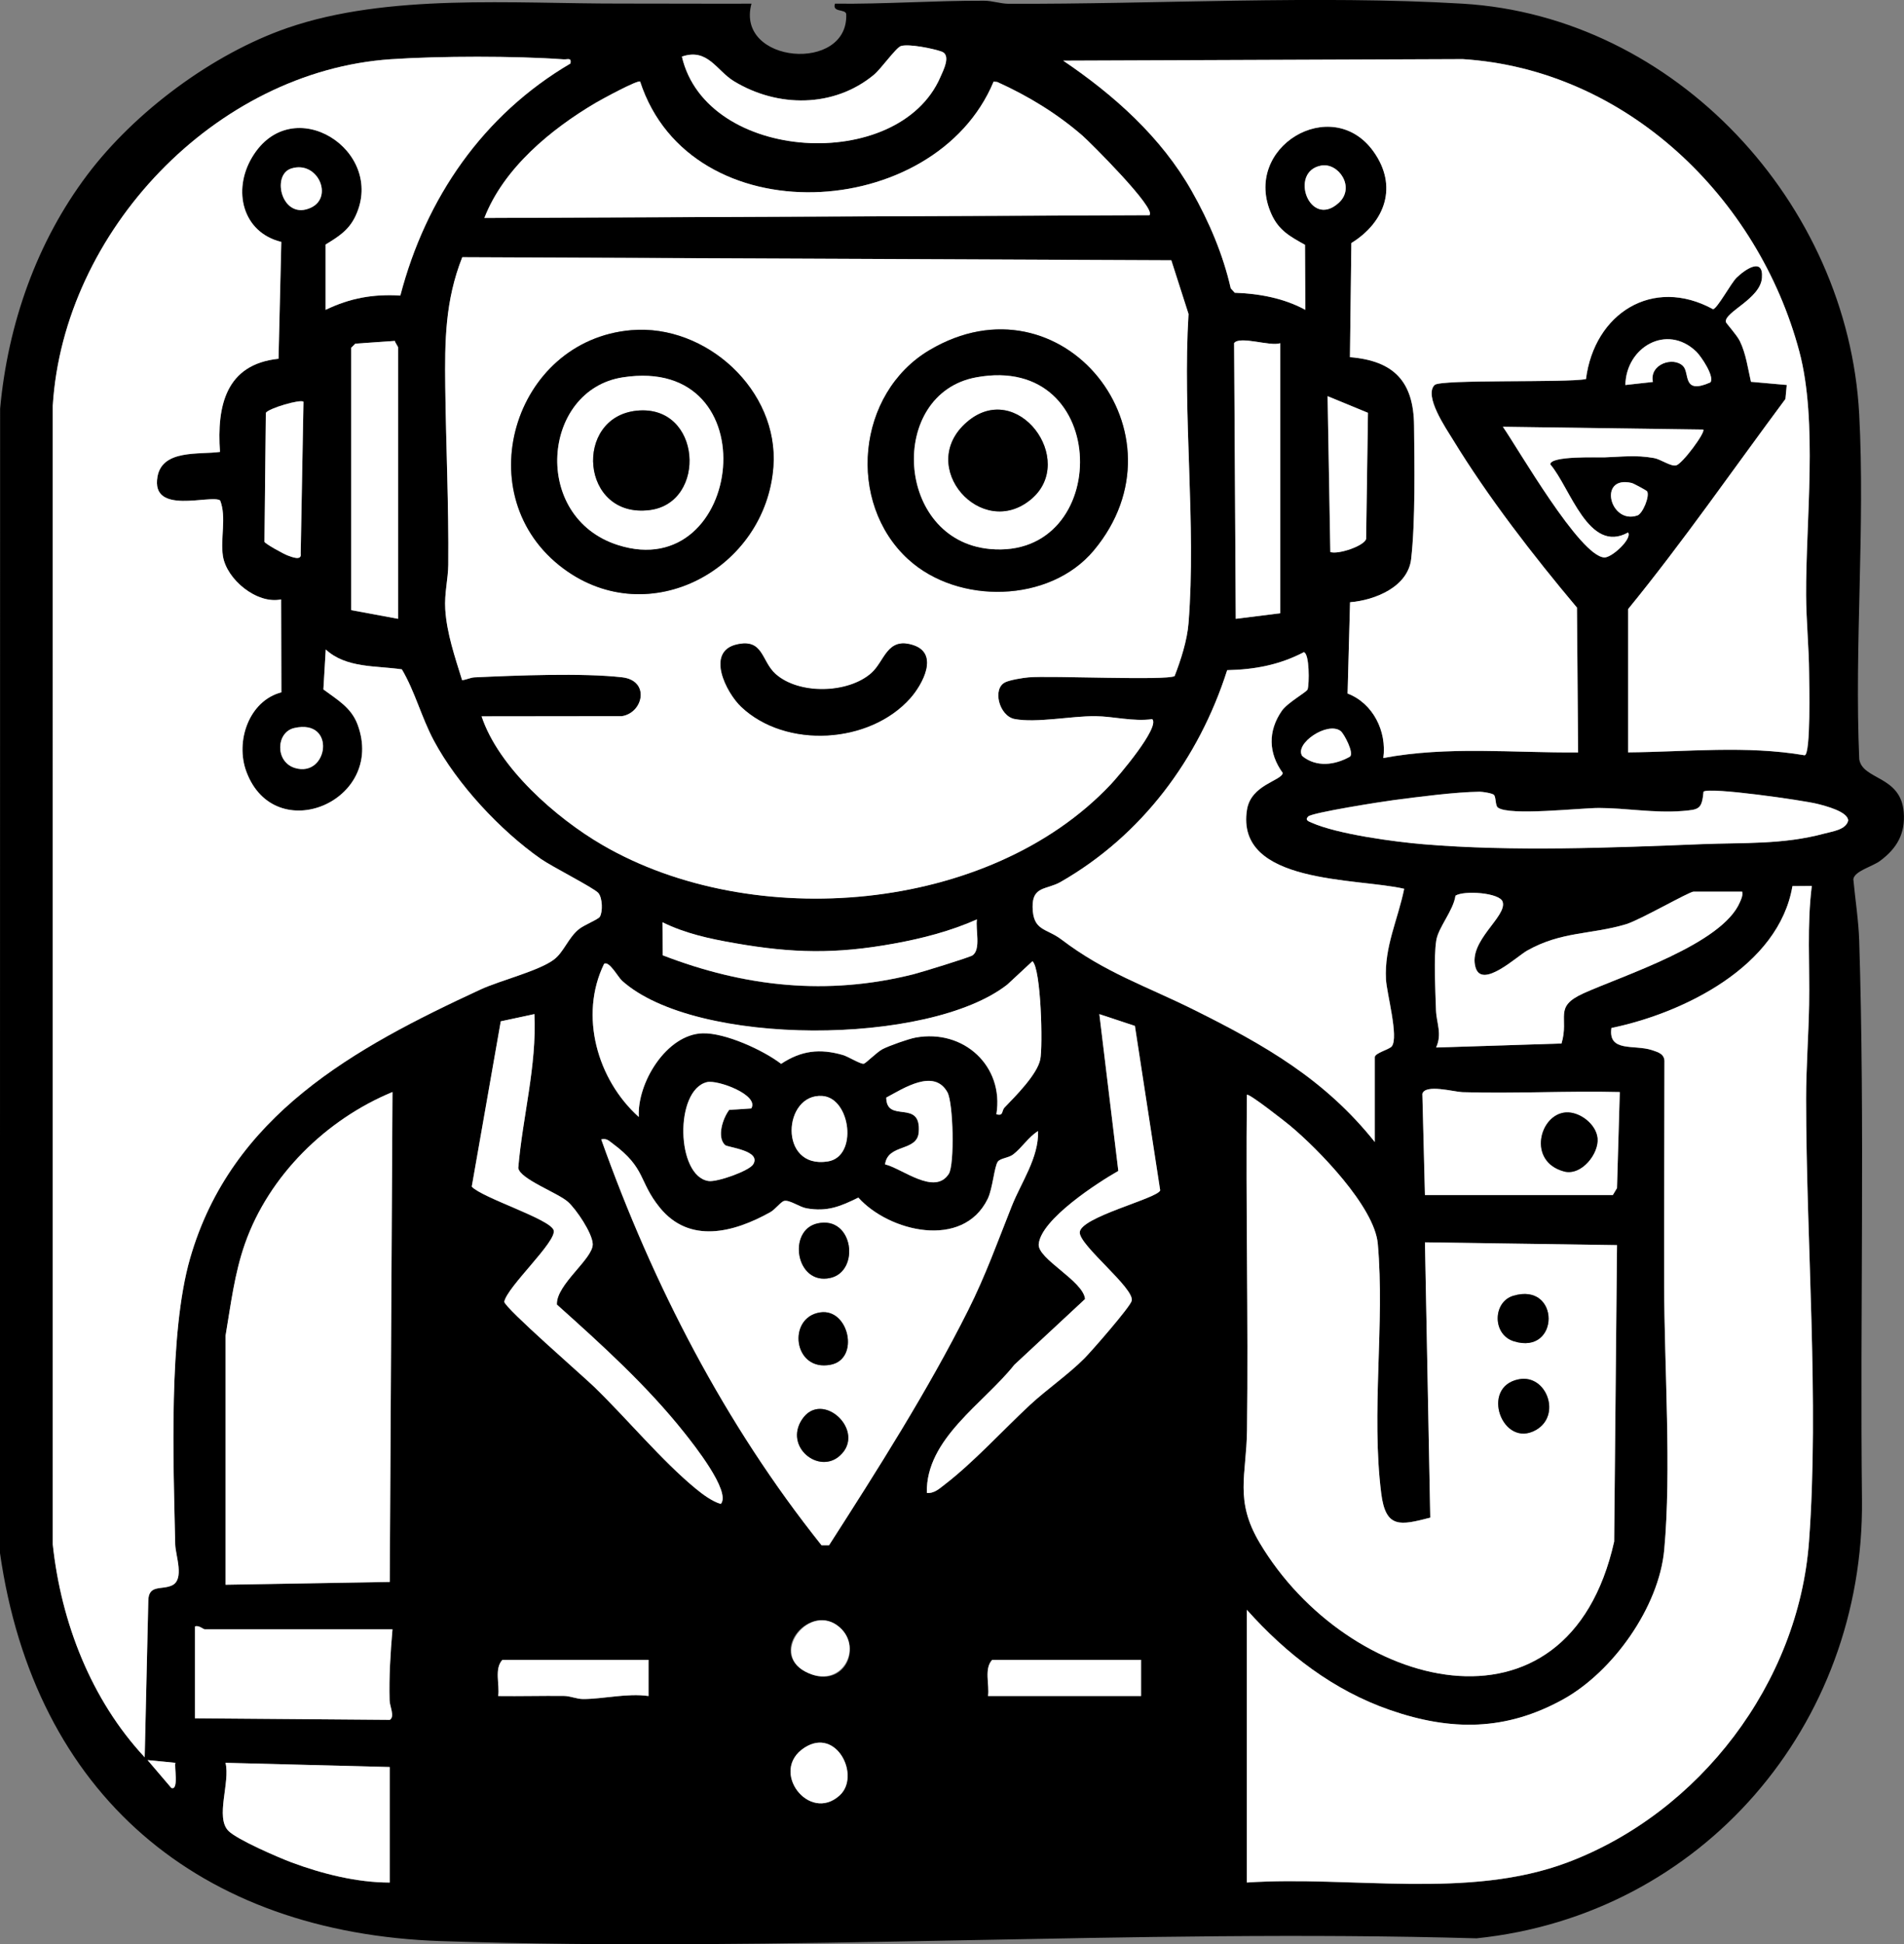 <?xml version="1.0" encoding="UTF-8"?>
<svg id="Layer_2" data-name="Layer 2" xmlns="http://www.w3.org/2000/svg" viewBox="0 0 347.97 355.26">
  <rect x="0" y="0" width="347.97" height="355.26" fill="#808080" stroke="none"/>
  <defs>
    <style>
      .cls-1 {
        fill: #fff;
      }
    </style>
  </defs>
  <g id="Layer_1-2" data-name="Layer 1">
    <path d="M15.99,31.9c8.69-11.51,22.86-22.06,36.53-26.79C70.85-1.23,93.83.68,113.16.65c8.06-.01,16.13.05,24.18.02-3.01,11.01,17.84,12.7,17.31,1.86-.23-.93-2.6-.22-2.05-1.86,9.09.1,18.13-.57,27.23-.54,1.56,0,2.96.55,4.53.56,26.92.09,56.36-1.6,82.92-.02,38.97,2.32,70.45,36.53,72.5,74.99,1.1,20.66-.89,42.29.01,63.06.6,3.83,7.58,2.96,8.13,9.67.32,3.92-1.24,6.63-4.35,8.93-1.38,1.02-4.64,1.83-4.86,3.32.33,3.53.96,7.66,1.07,11.15,1.06,33.68.14,68.42.51,102.23.45,41.21-29.25,75.9-70.44,80.15-62.83-1.78-126.54,2.61-189.25.51-44.22-1.48-74.28-26.72-80.61-70.96L.02,74.68c1.41-15.4,6.65-30.43,15.97-42.78ZM124.62,10.34c4.5,19.38,39.61,21.36,47.24,3.75.54-1.24,2.01-4.03.22-4.67-1.54-.55-5.96-1.45-7.42-1.01-.9.27-3.62,4.15-4.93,5.24-7.32,6.08-17.61,6.05-25.61,1.18-3.18-1.94-4.79-6.11-9.5-4.49ZM59.52,44.67v11.95c4.49-2.16,8.65-2.91,13.66-2.61,4.65-17.81,15.11-33.02,31.09-42.4.21-1.15-.5-.7-1.26-.76-8.87-.64-22.67-.62-31.56-.02-32.11,2.16-59.83,31.47-61.8,63.32v208.06c1.53,14.27,7.03,28.4,16.8,38.89l.66-28.61c.05-3,2.43-1.93,4.31-2.79,2.37-1.08.66-5.48.61-7.48-.33-14.8-1.25-38.49,2.71-52.26,7.53-26.19,29.97-38.46,53.08-49.15,3.62-1.68,10.57-3.36,13.38-5.44,1.84-1.36,2.63-3.98,4.6-5.58.96-.78,3.53-1.78,3.83-2.27.55-.91.48-3.43-.26-4.33s-8.49-4.82-10.53-6.25c-7.41-5.19-15.28-13.64-19.56-21.64-2.25-4.22-3.45-8.97-5.83-12.99-4.71-.69-10.22-.2-13.91-3.63l-.43,7.3c2.53,1.89,5.1,3.3,6.26,6.45,5.15,13.98-15.11,22.49-20.32,8.62-2.1-5.58.46-12.99,6.38-14.54l-.04-16.98c-4.45.93-9.98-3.65-10.64-7.91-.5-3.2.69-7.13-.51-10.17-1.67-1.16-12.73,2.82-11.45-4.35.9-5.02,7.68-3.99,11.42-4.52-.59-8.39,1.05-16.01,10.7-17.02l.51-21.35c-7.1-1.74-8.98-9.42-5.32-15.5,7.32-12.18,24.49-1.21,18.89,10.75-1.23,2.62-3.1,3.77-5.46,5.22ZM297.55,111.29v26.19c10.77-.09,21.56-1.3,32.26.53,1.16-.1.83-13.36.82-15.05-.03-4.62-.53-9.55-.55-14.2-.06-13.7,2.17-31.74-1.24-44.53-7.5-28.14-31.64-51.53-61.52-53.42l-73.01.28c9.29,6.29,17.9,13.96,23.49,23.82,3.15,5.56,5.71,11.54,7.13,17.79l.73.8c4.44.15,8.97.98,12.9,3.12l-.06-11.88c-2.68-1.5-4.78-2.61-6.12-5.57-5.55-12.24,11.01-22.1,18.62-11.5,4.53,6.31,2.18,12.91-4.03,16.75l-.26,20.85c8.01.66,11.64,4.42,11.72,12.48.07,7.08.26,17.44-.53,24.39-.58,5.1-6.6,7.54-11.17,7.91l-.45,16.68c4.65,1.76,7.2,6.89,6.53,11.78,11.83-2.21,23.68-.92,35.6-1.02l-.21-26.46c-7.95-9.46-16.24-20.17-22.7-30.74-1.23-2.01-5.32-7.96-3.31-9.94,1.09-1.07,24.13-.37,27.66-1.08,1.52-11.95,12.14-18.81,23.22-12.77.75-.06,3.29-4.77,4.3-5.75,1.54-1.5,4.93-3.87,4.64.02s-6.9,6.24-6.6,8.07c.04.22,2.04,2.39,2.58,3.53,1.11,2.32,1.44,4.93,2.01,7.4l6.54.58-.24,2.56c-9.55,12.83-18.64,25.99-28.75,38.39ZM116.99,14.91c-.42-.36-7.02,3.22-8.09,3.86-8.24,4.85-16.85,11.96-20.38,21.06l121.55-.51c1.38-1.19-10.97-13.43-12.2-14.5-4.68-4.07-9.96-7.29-15.61-9.84l-.67-.07c-10.68,25.69-55.39,28.21-64.6,0ZM241.47,30.25c-6,1.07-2.12,11.68,3.2,6.81,3.07-2.81-.02-7.37-3.2-6.81ZM53.26,30.78c-3.82,1.17-1.68,9.67,3.6,7.15,4.12-1.96,1.2-8.63-3.6-7.15ZM214.06,47.55l-129.57-.56c-3.13,7.91-3.21,15.24-3.11,23.64.13,10.79.65,21.68.55,32.55-.02,2.6-.73,5.19-.55,8.14.28,4.4,1.79,8.79,3.08,12.95.78-.06,1.48-.47,2.28-.51,7.53-.35,19.76-.84,26.97-.01,5.13.59,3.89,6.49-.04,7.1l-25.65.03c3.11,9.36,13.6,18.57,22.03,23.48,27.49,16.01,70.68,12.54,92.93-11.01,1.44-1.52,9.06-10.47,7.61-11.96-3.45.5-7.13-.51-10.4-.54-4.41-.03-10.78,1.28-14.76.52-2.82-.54-4.14-5.59-1.67-6.73.88-.41,3.16-.79,4.21-.88,3.95-.35,25.4.63,26.71-.24,1.13-2.92,2.29-6.48,2.54-9.67,1.44-18.14-1.13-38.15,0-56.49l-3.15-9.82ZM307.61,66.91c1.24,1.29-.21,5.26,4.98,2.96.8-1.07-1.7-4.76-2.58-5.62-5.41-5.21-12.86-.76-12.96,6.1l5.03-.56c-.69-3.27,3.77-4.71,5.53-2.88ZM72.75,113.07v-49.59c0-.19-.52-.82-.59-1.19l-7.22.5-.76.77v47.92s8.57,1.59,8.57,1.59ZM233.98,62.72c-1.86.63-7.39-1.42-8.43-.02l.3,50.38,8.14-1.02v-49.33ZM243.13,100.87c1.43.47,6.08-1.07,6.53-2.37l.34-23.07-7.38-3.04.5,28.48ZM55.46,73.4c-.53-.52-6.38,1.21-6.87,2.03l-.25,23.55c.09.37,3.57,2.27,4.22,2.5.73.26,2.63,1.09,2.4-.35l.51-27.74ZM311.28,78.49l-36.62-.51c2.82,4.04,14.1,23.73,18.56,23.88,1.37.05,5.14-3.44,4.32-4.56-7.23,4-10.57-8.23-14.22-12.46.08-1.58,8.52-1.23,9.9-1.27,3.16-.09,5.65-.48,9.04.12,1.26.22,3.09,1.6,4.08,1.34,1.13-.29,5.4-6.05,4.94-6.54ZM301.02,89.77c-.08-.14-2.47-1.44-2.82-1.52-6.22-1.45-3.99,7.63,1.04,5.94.97-.32,2.3-3.54,1.78-4.42ZM251.27,208.69v-15.51c0-.77,2.63-1.39,3.1-1.98,1.32-1.67-.92-9.65-1.06-12.26-.31-5.97,2.17-10.85,3.33-16.53-8.59-2.02-30.89-.78-28.73-14.45.73-4.59,6.3-5.27,6.54-6.71-2.62-3.59-2.75-7.63-.18-11.35,1.05-1.52,4.55-3.43,4.72-3.93.32-.97.36-6.58-.7-6.79-4.45,2.33-8.99,3.17-14,3.28-5.18,16.22-15.62,30.22-30.46,38.71-2.53,1.45-5.15.71-5.1,4.55.06,4.44,2.48,3.84,5.25,5.94,8.06,6.12,15.3,8.42,24.26,12.87,12.88,6.41,23.9,12.68,33.05,24.17ZM53.79,133.02c-3.36.75-3.56,6.21.13,7.31,6.06,1.81,7.61-9.05-.13-7.31ZM245.01,133.57c-2.41-1.82-8.53,2.34-7.01,4.58,2.58,2.1,5.97,1.66,8.72.1.79-.67-1.11-4.22-1.71-4.68ZM273.02,145.23c-.3-.3-2.06-.58-2.62-.58-4.53.06-11.13.93-15.76,1.54-2.05.27-14.88,2.28-15.58,2.99-.65.67.1.89.64,1.13,4.73,2.1,15.15,3.5,20.47,3.94,16.27,1.36,34.48.63,50.83-.02,7.73-.31,14.81.12,22.46-1.95,1.43-.39,3.89-.68,4.29-2.35,0-1.65-4.23-2.71-5.62-3.06-2.53-.65-19.77-3.12-20.81-2.23-.31,3.21-.8,3.28-3.85,3.53-5.11.42-10.37-.54-15.25-.55-3.43,0-16.44,1.49-18.49-.08-.5-.38-.31-1.9-.73-2.33ZM227.87,294.14v49.84c19.1-1.27,40.49,3.17,58.63-3.68,24.1-9.09,42.19-32.74,44.11-58.63,1.9-25.65-.52-54.91-.53-80.89,0-5.7.45-11.52.55-17.25.13-7.22-.41-14.5.49-21.64l-3.54.03c-2.46,14.62-19.86,23.19-33.08,25.92-.64,4.51,4.18,2.98,7.4,4.04,1.24.41,2.39.73,2.29,2.29,0,13.58-.08,27.16-.05,40.74.03,14.84,1.36,33.76.01,48.29-.97,10.47-9.38,22.27-18.47,27.31-10.42,5.77-20.43,5.83-31.63,1.96-10.37-3.59-18.96-10.23-26.18-18.32ZM318.4,162.92h-8.9c-.8,0-9.81,5.2-12.35,5.96-6.44,1.93-11.76,1.26-18.07,4.82-1.84,1.04-8.21,7.04-9.41,3.1-1.47-4.84,5.83-9.33,4.94-12.03-.55-1.66-7.07-2.11-8.62-1.11-.38,2.73-3.13,5.77-3.51,8.19-.49,3.13-.16,9.28-.05,12.71.07,2.31,1.17,4.37.02,6.84l22.92-.73c1.45-4.83-1.54-6.65,4.04-9.18,7.21-3.26,25.36-8.98,28.58-16.68.27-.64.53-1.15.4-1.89ZM121.12,174.56c15.01,5.79,30.05,7.42,45.83,3.46,1.36-.34,10.26-3.08,10.79-3.45,1.57-1.1.51-4.76.8-6.57-4.77,2.13-10.01,3.49-15.16,4.42-10.64,1.93-18.47,1.78-29.1-.08-4.55-.8-9.06-1.76-13.21-3.82l.05,6.05ZM188.7,175.63l-4.61,4.28c-14.27,11.21-56.96,11.43-70.42-.7-.7-.63-2.37-3.74-3.28-3.07-4.59,9.42-1.23,21.17,6.35,27.97-.35-6.2,5.06-15.12,11.69-15.29,4.09-.11,11.02,3.05,14.32,5.58,3.68-2.44,7.05-2.84,11.27-1.62,1.03.3,3.25,1.72,3.84,1.6.36-.07,2.4-2.13,3.43-2.67,1.18-.62,4.74-1.88,6.03-2.11,8.82-1.62,16.21,5.24,14.77,14.01,1.36.38.9-.63,1.51-1.25,1.99-2.06,5.95-6.02,6.51-8.77.5-2.44.15-16.52-1.42-17.94ZM97.67,185.3l-6.16,1.32-5.3,30.21c1.92,2.08,14.37,5.95,14.97,7.97s-8.5,10.31-9.03,13.07c.25,1.27,14.35,13.52,16.46,15.57,5.94,5.75,12.35,13.49,18.54,18.58,1.25,1.03,3.01,2.34,4.58,2.79,1.94-2.24-5.11-11.04-6.62-12.95-6.86-8.65-15.14-16.14-23.34-23.48-.17-3.66,6.65-8.38,6.55-11.07-.08-2.01-3.03-6.37-4.53-7.7-1.87-1.67-8.78-4.16-9.08-6.19.79-9.4,3.4-18.63,2.95-28.11ZM207.41,187.45l-6.49-2.15,3.47,28.65c-3.74,2.12-14.16,8.85-14.55,13.39-.23,2.71,8.16,6.69,8.47,10.02l-12.92,12.01c-5.62,7.08-16.2,13.5-16,23.41,1.31.16,2.34-.81,3.29-1.54,5.24-4.03,10.6-9.91,15.52-14.49,3.1-2.89,7.03-5.57,10-8.56,1.34-1.35,8.31-9.33,8.63-10.49.62-2.24-9.48-10.06-9.49-12.49-.01-2.8,14.21-6.22,14.7-7.7l-4.62-30.06ZM137.29,202.54c1.55-2.45-6.13-5.29-8.08-4.82-5.97,1.43-5.65,17.22.29,18.07,1.58.23,7.39-1.85,8.14-3.03,1.6-2.56-4.66-3.09-5.14-3.55-1.53-1.47-.39-4.91.77-6.42l4.02-.26ZM161.75,212.75c3.16.77,9.07,5.76,11.65,1.74,1.08-1.69.84-12.96-.25-14.91-2.46-4.42-8.06-.69-11.18.97.04,4.83,6.45.13,5.93,6.37-.3,3.56-5.64,2.01-6.15,5.83ZM260.42,218.36h34.33l.76-1.27.51-17.55c-9.56-.24-19.19.32-28.76.02-1.49-.05-6.79-1.54-7.32.3l.47,18.5ZM71.73,199.54c-12.1,4.99-22.58,15.25-26.96,27.71-1.92,5.46-2.59,11.1-3.54,16.8v45.52s30-.51,30-.51l.5-89.51ZM150.33,200.26c-7.26-.57-8.15,13.42.97,11.96,5.54-.89,4.17-11.56-.97-11.96ZM261.39,277.3c-5.45,1.4-8.14,2.07-8.96-4.42-1.87-14.82.67-31.03-.63-45.65-.6-6.74-10.91-17.3-16.06-21.58-.69-.57-7.58-6-7.86-5.61-.23,20.42.28,40.88.02,61.31-.1,8.21-2.32,12.76,2.3,20.53,16.01,26.94,56.3,37.77,64.8-.22l.52-54.16-35.1-.51.97,50.3ZM151.51,282.35c8.86-13.81,18.07-28.28,25.43-42.96,3.2-6.38,5.35-12.41,7.96-18.99,1.78-4.48,4.94-8.81,4.82-13.74-1.79,1.09-2.95,3.06-4.59,4.3-.82.62-2.3.66-2.77,1.29-.65.88-.93,4.91-1.85,6.8-4.53,9.29-18.04,6-23.64-.23-3.28,1.61-5.68,2.63-9.49,1.95-1.26-.22-3.11-1.59-4.08-1.34-.61.16-1.61,1.55-2.55,2.07-6.68,3.72-14.75,5.83-20.18-.87-3.91-4.83-2.45-7.14-8.63-11.71-.7-.51-1.03-.95-2.06-.74,9.45,26.57,22.62,52.08,40.26,74.15h1.37ZM153.46,297.35c-5.32-4.7-13.15,4.44-6.3,8.08s10.69-4.2,6.3-8.08ZM71.73,297.7h-34.33c-.26,0-1.07-.8-1.78-.51v16.78l35.63.28c.95-.61-.02-2.44-.05-3.56-.11-4.37.16-8.66.53-12.99ZM118.52,303.29h-26.7c-1.53,1.62-.47,4.5-.77,6.61,3.98.05,7.99-.06,11.98-.02,1.22.01,2.36.57,3.54.57,3.7,0,8.03-1.11,11.95-.55v-6.61ZM208.54,303.29h-27.21c-1.53,1.62-.47,4.5-.76,6.61h27.97v-6.61ZM153.46,328.05c3.85-3.52-.54-12.52-6.43-8.72-6.52,4.2.83,13.83,6.43,8.72ZM32.06,322.11l-5.09-.5,4.33,5.08c1.43.6.51-4,.76-4.57ZM71.22,343.98v-21.11l-30.01-.77c.89,3.54-1.92,9.98.54,12.44,1.61,1.61,9.1,4.85,11.53,5.76,5.59,2.08,11.92,3.67,17.94,3.68Z"/>
    <path class="cls-1" d="M59.52,44.67c2.36-1.45,4.23-2.6,5.46-5.22,5.6-11.96-11.57-22.93-18.89-10.75-3.66,6.08-1.78,13.77,5.32,15.5l-.51,21.35c-9.65,1.01-11.29,8.62-10.7,17.02-3.75.53-10.53-.51-11.42,4.52-1.28,7.17,9.78,3.19,11.45,4.35,1.2,3.04,0,6.98.51,10.17.67,4.26,6.2,8.84,10.64,7.91l.04,16.98c-5.93,1.55-8.48,8.97-6.38,14.54,5.21,13.86,25.47,5.35,20.32-8.62-1.16-3.15-3.73-4.56-6.26-6.45l.43-7.3c3.69,3.43,9.2,2.95,13.91,3.63,2.38,4.01,3.58,8.77,5.83,12.99,4.27,8,12.15,16.45,19.56,21.64,2.04,1.43,9.78,5.34,10.53,6.25s.82,3.41.26,4.33c-.3.49-2.87,1.49-3.83,2.27-1.96,1.59-2.76,4.22-4.6,5.58-2.81,2.08-9.76,3.77-13.38,5.44-23.11,10.69-45.54,22.97-53.08,49.15-3.96,13.77-3.04,37.46-2.71,52.26.05,2,1.76,6.4-.61,7.48-1.88.86-4.27-.21-4.31,2.79l-.66,28.61c-9.78-10.49-15.27-24.62-16.8-38.89V74.14c1.96-31.85,29.69-61.15,61.79-63.32,8.89-.6,22.69-.62,31.56.02.76.05,1.47-.39,1.26.76-15.98,9.39-26.44,24.59-31.09,42.4-5.01-.29-9.17.46-13.66,2.61v-11.95Z"/>
    <path class="cls-1" d="M214.06,47.55l3.15,9.82c-1.13,18.34,1.44,38.35,0,56.49-.25,3.18-1.41,6.75-2.54,9.67-1.32.87-22.77-.11-26.71.24-1.04.09-3.33.47-4.21.88-2.48,1.14-1.15,6.19,1.67,6.73,3.98.76,10.35-.56,14.76-.52,3.27.03,6.95,1.03,10.4.54,1.46,1.48-6.17,10.44-7.61,11.96-22.25,23.55-65.44,27.03-92.93,11.01-8.43-4.91-18.92-14.12-22.03-23.48l25.65-.03c3.93-.62,5.17-6.51.04-7.1-7.21-.83-19.44-.34-26.97.01-.79.04-1.5.45-2.28.51-1.29-4.16-2.81-8.55-3.08-12.95-.18-2.95.53-5.54.55-8.14.1-10.87-.42-21.76-.55-32.55-.1-8.39-.02-15.72,3.11-23.64l129.57.56ZM115.36,60.33c-21.61,1.85-30.14,30.43-12.35,43.59,15.7,11.61,36.94.02,38.33-18.63,1.04-13.94-12.28-26.13-25.98-24.96ZM166,102.21c9.07,8.3,25.82,8.02,33.88-1.61,17.86-21.34-5.76-51-30.01-36.62-13.35,7.92-15.18,27.89-3.87,38.24ZM135.49,129.17c8.12,7.67,23.42,6.77,30.86-1.59,2.19-2.46,5.36-8.16.52-9.7-4.79-1.53-5.15,2.95-7.64,5.13-4.27,3.75-13.2,3.96-17.48.16-2.66-2.36-2.21-6.52-7.09-5.41-5.7,1.3-1.97,8.77.83,11.41Z"/>
    <path class="cls-1" d="M227.87,294.14c7.22,8.09,15.82,14.73,26.18,18.32,11.19,3.88,21.2,3.81,31.63-1.96,9.09-5.03,17.5-16.84,18.47-27.31,1.34-14.53.01-33.45-.01-48.29-.03-13.58.04-27.16.05-40.74.1-1.55-1.05-1.88-2.29-2.29-3.23-1.06-8.05.46-7.4-4.04,13.22-2.73,30.62-11.3,33.08-25.92l3.54-.03c-.9,7.14-.36,14.42-.49,21.64-.1,5.72-.55,11.55-.55,17.25,0,25.97,2.42,55.24.53,80.89-1.91,25.89-20.01,49.54-44.11,58.63-18.14,6.84-39.53,2.41-58.63,3.68v-49.84Z"/>
    <path class="cls-1" d="M297.55,111.29c10.11-12.39,19.2-25.55,28.75-38.39l.24-2.56-6.54-.58c-.56-2.47-.9-5.08-2.01-7.4-.55-1.14-2.55-3.32-2.58-3.53-.3-1.82,6.31-4.21,6.6-8.07s-3.1-1.52-4.64-.02c-1.01.98-3.54,5.69-4.3,5.75-11.07-6.04-21.7.81-23.22,12.77-3.53.71-26.57,0-27.66,1.08-2.01,1.98,2.08,7.93,3.31,9.94,6.45,10.58,14.75,21.28,22.7,30.74l.21,26.46c-11.92.1-23.78-1.19-35.6,1.02.67-4.89-1.89-10.01-6.53-11.78l.45-16.68c4.57-.37,10.58-2.8,11.17-7.91.79-6.95.6-17.31.53-24.39-.08-8.07-3.72-11.83-11.72-12.48l.26-20.85c6.22-3.85,8.56-10.44,4.03-16.75-7.61-10.6-24.17-.74-18.62,11.5,1.35,2.97,3.44,4.08,6.12,5.57l.06,11.88c-3.93-2.14-8.46-2.97-12.9-3.12l-.73-.8c-1.42-6.25-3.98-12.23-7.13-17.79-5.59-9.86-14.2-17.53-23.49-23.82l73.01-.28c29.89,1.89,54.02,25.29,61.52,53.42,3.41,12.8,1.18,30.83,1.24,44.53.02,4.64.52,9.58.55,14.2.01,1.69.34,14.95-.82,15.05-10.7-1.83-21.49-.62-32.26-.53v-26.19Z"/>
    <path class="cls-1" d="M261.39,277.3l-.97-50.3,35.1.51-.52,54.16c-8.49,37.99-48.79,27.16-64.8.22-4.62-7.78-2.41-12.32-2.3-20.53.26-20.43-.25-40.89-.02-61.31.29-.39,7.18,5.04,7.86,5.61,5.15,4.28,15.45,14.84,16.06,21.58,1.31,14.63-1.24,30.84.63,45.65.82,6.48,3.51,5.82,8.96,4.42ZM276.55,236.77c-3.73,1.12-3.87,7.07.12,8.31,8.43,2.63,8.53-10.91-.12-8.31ZM277.59,252.02c-7.19,1.37-3,12.77,3.13,9.26,4.7-2.68,1.92-10.23-3.13-9.26Z"/>
    <path class="cls-1" d="M251.27,208.69c-9.15-11.49-20.17-17.76-33.05-24.17-8.95-4.45-16.19-6.75-24.26-12.87-2.77-2.1-5.19-1.5-5.25-5.94-.05-3.84,2.57-3.11,5.1-4.55,14.84-8.49,25.28-22.48,30.46-38.71,5.01-.11,9.55-.95,14-3.28,1.06.21,1.02,5.81.7,6.79-.16.5-3.66,2.4-4.72,3.93-2.57,3.72-2.44,7.75.18,11.35-.24,1.44-5.81,2.12-6.54,6.71-2.16,13.68,20.14,12.44,28.73,14.45-1.16,5.69-3.64,10.56-3.33,16.53.14,2.61,2.37,10.59,1.06,12.26-.47.59-3.1,1.21-3.1,1.98v15.51Z"/>
    <path class="cls-1" d="M71.73,199.54l-.5,89.51-30.01.51v-45.52c.97-5.7,1.63-11.34,3.55-16.8,4.38-12.46,14.86-22.71,26.96-27.71Z"/>
    <path class="cls-1" d="M151.51,282.35h-1.37c-17.64-22.08-30.8-47.59-40.26-74.16,1.02-.22,1.36.22,2.06.74,6.18,4.57,4.72,6.88,8.63,11.71,5.43,6.7,13.49,4.6,20.18.87.94-.52,1.94-1.91,2.55-2.07.98-.25,2.82,1.12,4.08,1.34,3.81.68,6.21-.34,9.49-1.95,5.6,6.24,19.11,9.52,23.64.23.92-1.89,1.2-5.92,1.85-6.8.47-.64,1.95-.67,2.77-1.29,1.65-1.24,2.8-3.21,4.59-4.3.12,4.93-3.04,9.25-4.82,13.74-2.62,6.58-4.76,12.61-7.96,18.99-7.36,14.68-16.57,29.15-25.43,42.96ZM149.41,223.54c-5.56,1.22-3.99,11.36,2.32,9.97,5.51-1.21,4.25-11.42-2.32-9.97ZM149.92,239.8c-6.11.88-4.97,10.92,1.9,9.56,5.35-1.05,3.33-10.32-1.9-9.56ZM153.46,266.01c5.02-4.47-3.24-12.19-6.89-6.64-3.28,4.98,3.05,10.06,6.89,6.64Z"/>
    <path class="cls-1" d="M116.99,14.91c9.22,28.21,53.92,25.69,64.6,0l.67.07c5.64,2.55,10.93,5.77,15.61,9.84,1.22,1.07,13.57,13.31,12.2,14.5l-121.55.51c3.53-9.1,12.15-16.21,20.38-21.06,1.08-.63,7.67-4.22,8.09-3.86Z"/>
    <path class="cls-1" d="M318.4,162.92c.13.74-.13,1.25-.4,1.89-3.22,7.71-21.37,13.42-28.58,16.68-5.59,2.53-2.59,4.34-4.04,9.18l-22.92.73c1.15-2.47.05-4.53-.02-6.84-.1-3.42-.44-9.57.05-12.71.38-2.42,3.13-5.46,3.51-8.19,1.56-1,8.08-.55,8.62,1.11.89,2.7-6.41,7.2-4.94,12.03,1.2,3.94,7.57-2.07,9.41-3.1,6.31-3.56,11.63-2.9,18.07-4.82,2.54-.76,11.56-5.96,12.35-5.96h8.9Z"/>
    <path class="cls-1" d="M97.67,185.3c.45,9.48-2.16,18.72-2.95,28.11.3,2.03,7.21,4.53,9.08,6.19,1.5,1.34,4.46,5.7,4.53,7.7.1,2.7-6.72,7.41-6.55,11.07,8.19,7.34,16.47,14.82,23.34,23.48,1.51,1.91,8.56,10.71,6.62,12.95-1.57-.45-3.33-1.76-4.58-2.79-6.19-5.09-12.61-12.83-18.54-18.58-2.12-2.05-16.22-14.3-16.46-15.57.53-2.75,9.64-11.01,9.03-13.07s-13.05-5.89-14.97-7.97l5.3-30.21,6.16-1.32Z"/>
    <path class="cls-1" d="M207.41,187.45l4.62,30.06c-.49,1.48-14.71,4.89-14.7,7.7,0,2.43,10.11,10.25,9.49,12.49-.32,1.16-7.29,9.14-8.63,10.49-2.97,2.99-6.9,5.68-10,8.56-4.92,4.58-10.28,10.46-15.52,14.49-.95.73-1.97,1.7-3.29,1.54-.2-9.91,10.39-16.32,16-23.41l12.92-12.01c-.31-3.33-8.7-7.31-8.47-10.02.39-4.54,10.81-11.27,14.55-13.39l-3.47-28.65,6.49,2.15Z"/>
    <path class="cls-1" d="M188.7,175.63c1.57,1.42,1.91,15.5,1.42,17.94-.56,2.75-4.52,6.71-6.51,8.77-.61.63-.15,1.64-1.51,1.25,1.43-8.77-5.96-15.62-14.77-14.01-1.29.24-4.84,1.5-6.03,2.11-1.03.53-3.06,2.6-3.43,2.67-.59.12-2.82-1.31-3.84-1.6-4.21-1.21-7.59-.81-11.27,1.62-3.3-2.53-10.23-5.68-14.32-5.58-6.63.17-12.04,9.09-11.69,15.29-7.59-6.8-10.94-18.55-6.35-27.97.9-.66,2.57,2.44,3.28,3.07,13.46,12.12,56.15,11.91,70.42.7l4.61-4.28Z"/>
    <path class="cls-1" d="M273.02,145.23c.42.42.23,1.94.73,2.33,2.05,1.57,15.05.07,18.49.08,4.88,0,10.14.97,15.25.55,3.05-.25,3.54-.32,3.85-3.53,1.03-.89,18.28,1.59,20.81,2.23,1.38.35,5.63,1.41,5.62,3.06-.4,1.67-2.86,1.96-4.29,2.35-7.65,2.07-14.74,1.64-22.46,1.95-16.35.65-34.57,1.38-50.83.02-5.32-.44-15.74-1.84-20.47-3.94-.54-.24-1.29-.46-.64-1.13.7-.72,13.53-2.73,15.58-2.99,4.63-.6,11.22-1.48,15.76-1.54.56,0,2.33.27,2.62.58Z"/>
    <path class="cls-1" d="M71.73,297.7c-.37,4.33-.65,8.62-.53,12.99.03,1.12.99,2.95.05,3.56l-35.63-.28v-16.78c.71-.29,1.52.51,1.78.51h34.33Z"/>
    <path class="cls-1" d="M260.42,218.36l-.47-18.5c.53-1.84,5.82-.34,7.32-.3,9.57.29,19.2-.26,28.76-.02l-.51,17.55-.76,1.27h-34.33ZM286.18,203.26c-4.84.31-7.1,8.99-.34,10.79,3.17.84,6.38-3.25,6.11-6.07-.25-2.59-3.26-4.88-5.78-4.72Z"/>
    <path class="cls-1" d="M71.22,343.98c-6.02,0-12.35-1.6-17.94-3.68-2.43-.91-9.93-4.15-11.53-5.76-2.45-2.45.36-8.89-.54-12.44l30.01.77v21.11Z"/>
    <path class="cls-1" d="M72.75,113.07l-8.58-1.59v-47.92s.77-.77.77-.77l7.22-.5c.07.37.59,1.01.59,1.19v49.59Z"/>
    <path class="cls-1" d="M124.62,10.34c4.71-1.62,6.32,2.55,9.5,4.49,7.99,4.87,18.29,4.89,25.61-1.18,1.31-1.09,4.03-4.97,4.93-5.24,1.47-.44,5.88.46,7.42,1.01,1.79.64.32,3.43-.22,4.67-7.62,17.61-42.74,15.64-47.24-3.75Z"/>
    <path class="cls-1" d="M233.98,62.72v49.33l-8.14,1.02-.3-50.38c1.04-1.39,6.58.66,8.43.02Z"/>
    <path class="cls-1" d="M121.12,174.56l-.05-6.05c4.15,2.06,8.66,3.03,13.21,3.82,10.62,1.86,18.46,2.01,29.1.08,5.15-.93,10.39-2.29,15.16-4.42-.28,1.81.77,5.47-.8,6.57-.53.37-9.43,3.11-10.79,3.45-15.78,3.96-30.82,2.33-45.83-3.46Z"/>
    <path class="cls-1" d="M311.28,78.49c.46.5-3.81,6.25-4.94,6.54-.99.25-2.82-1.12-4.08-1.34-3.4-.6-5.89-.21-9.04-.12-1.38.04-9.82-.3-9.9,1.27,3.66,4.24,7,16.46,14.22,12.46.81,1.11-2.95,4.6-4.32,4.56-4.46-.15-15.74-19.84-18.56-23.88l36.62.51Z"/>
    <path class="cls-1" d="M243.13,100.87l-.5-28.48,7.38,3.04-.34,23.07c-.45,1.3-5.1,2.85-6.53,2.37Z"/>
    <path class="cls-1" d="M208.54,303.29v6.61h-27.97c.29-2.11-.76-5,.76-6.61h27.21Z"/>
    <path class="cls-1" d="M118.52,303.29v6.61c-3.92-.56-8.25.55-11.95.55-1.18,0-2.32-.56-3.54-.57-3.99-.04-7.99.07-11.98.02.3-2.11-.76-5,.77-6.61h26.7Z"/>
    <path class="cls-1" d="M55.46,73.4l-.51,27.74c.23,1.44-1.67.61-2.4.35-.65-.23-4.13-2.13-4.22-2.5l.25-23.55c.49-.82,6.35-2.54,6.87-2.03Z"/>
    <path class="cls-1" d="M161.75,212.75c.51-3.82,5.85-2.27,6.15-5.83.52-6.24-5.89-1.53-5.93-6.37,3.12-1.66,8.73-5.39,11.18-.97,1.08,1.95,1.33,13.22.25,14.91-2.58,4.02-8.49-.97-11.65-1.74Z"/>
    <path class="cls-1" d="M137.29,202.54l-4.02.26c-1.16,1.51-2.3,4.95-.77,6.42.47.45,6.74.99,5.14,3.55-.74,1.18-6.55,3.26-8.14,3.03-5.94-.85-6.26-16.64-.29-18.07,1.95-.47,9.63,2.38,8.08,4.82Z"/>
    <path class="cls-1" d="M150.33,200.26c5.13.4,6.51,11.07.97,11.96-9.11,1.46-8.23-12.53-.97-11.96Z"/>
    <path class="cls-1" d="M153.46,328.05c-5.6,5.12-12.95-4.52-6.43-8.72,5.9-3.8,10.28,5.2,6.43,8.72Z"/>
    <path class="cls-1" d="M153.46,297.35c4.39,3.87.24,11.54-6.3,8.08s.98-12.77,6.3-8.08Z"/>
    <path class="cls-1" d="M307.61,66.91c-1.76-1.83-6.22-.39-5.53,2.88l-5.03.56c.1-6.86,7.55-11.3,12.96-6.1.89.86,3.38,4.55,2.58,5.62-5.19,2.29-3.74-1.67-4.98-2.96Z"/>
    <path class="cls-1" d="M53.79,133.02c7.73-1.74,6.19,9.12.13,7.31-3.69-1.1-3.49-6.56-.13-7.31Z"/>
    <path class="cls-1" d="M241.47,30.25c3.18-.57,6.28,4,3.2,6.81-5.33,4.87-9.2-5.74-3.2-6.81Z"/>
    <path class="cls-1" d="M53.26,30.78c4.8-1.48,7.71,5.2,3.6,7.15-5.28,2.51-7.42-5.98-3.6-7.15Z"/>
    <path class="cls-1" d="M245.01,133.57c.6.45,2.5,4.01,1.71,4.68-2.75,1.56-6.14,2-8.72-.1-1.52-2.24,4.6-6.4,7.01-4.58Z"/>
    <path class="cls-1" d="M301.02,89.77c.52.89-.81,4.1-1.78,4.42-5.03,1.69-7.26-7.39-1.04-5.94.35.08,2.74,1.38,2.82,1.52Z"/>
    <path class="cls-1" d="M32.06,322.11c-.25.58.67,5.17-.76,4.57l-4.33-5.08,5.09.5Z"/>
    <path d="M115.36,60.33c13.7-1.17,27.02,11.02,25.98,24.96-1.39,18.64-22.63,30.24-38.33,18.63-17.78-13.15-9.25-41.74,12.35-43.59ZM113.81,68.95c-14.8,2.3-16.76,25.58-.88,30.64,22.97,7.32,27.94-34.86.88-30.64Z"/>
    <path d="M166,102.21c-11.31-10.35-9.48-30.32,3.87-38.24,24.25-14.38,47.87,15.28,30.01,36.62-8.06,9.63-24.82,9.91-33.88,1.61ZM178.4,68.95c-16.23,3-14.83,29.74,2.49,31.36,22.41,2.1,22.37-35.96-2.49-31.36Z"/>
    <path d="M135.49,129.17c-2.8-2.64-6.53-10.11-.83-11.41,4.88-1.12,4.43,3.05,7.09,5.41,4.28,3.8,13.21,3.59,17.48-.16,2.49-2.18,2.85-6.66,7.64-5.13,4.84,1.55,1.67,7.24-.52,9.7-7.43,8.36-22.73,9.26-30.86,1.59Z"/>
    <path d="M277.59,252.02c5.06-.97,7.83,6.58,3.13,9.26-6.13,3.5-10.32-7.89-3.13-9.26Z"/>
    <path d="M276.55,236.77c8.65-2.6,8.56,10.94.12,8.31-3.99-1.24-3.85-7.19-.12-8.31Z"/>
    <path d="M149.41,223.54c6.57-1.45,7.82,8.76,2.32,9.97-6.31,1.39-7.88-8.75-2.32-9.97Z"/>
    <path d="M153.46,266.01c-3.85,3.42-10.17-1.66-6.89-6.64,3.65-5.55,11.91,2.17,6.89,6.64Z"/>
    <path d="M149.92,239.8c5.23-.76,7.25,8.51,1.9,9.56-6.87,1.36-8.01-8.68-1.9-9.56Z"/>
    <path d="M286.18,203.26c2.51-.16,5.53,2.13,5.78,4.72.27,2.82-2.94,6.91-6.11,6.07-6.76-1.8-4.5-10.48.34-10.79Z"/>
    <path class="cls-1" d="M113.81,68.95c27.06-4.21,22.09,37.97-.88,30.64-15.88-5.06-13.92-28.34.88-30.64ZM116.38,75.04c-11.63,1.17-10.31,19.74,2.35,18.16,10.57-1.33,9.52-19.35-2.35-18.16Z"/>
    <path class="cls-1" d="M178.4,68.95c24.86-4.6,24.89,33.46,2.49,31.36-17.31-1.62-18.71-28.36-2.49-31.36ZM176.68,77.14c-9.32,8.09,2.71,21.69,11.78,14.07,8.45-7.1-2.56-22.08-11.78-14.07Z"/>
    <path d="M116.38,75.04c11.87-1.19,12.92,16.83,2.35,18.16-12.66,1.59-13.98-16.98-2.35-18.16Z"/>
    <path d="M176.68,77.14c9.22-8.01,20.23,6.97,11.78,14.07-9.07,7.62-21.11-5.98-11.78-14.07Z"/>
  </g>
</svg>